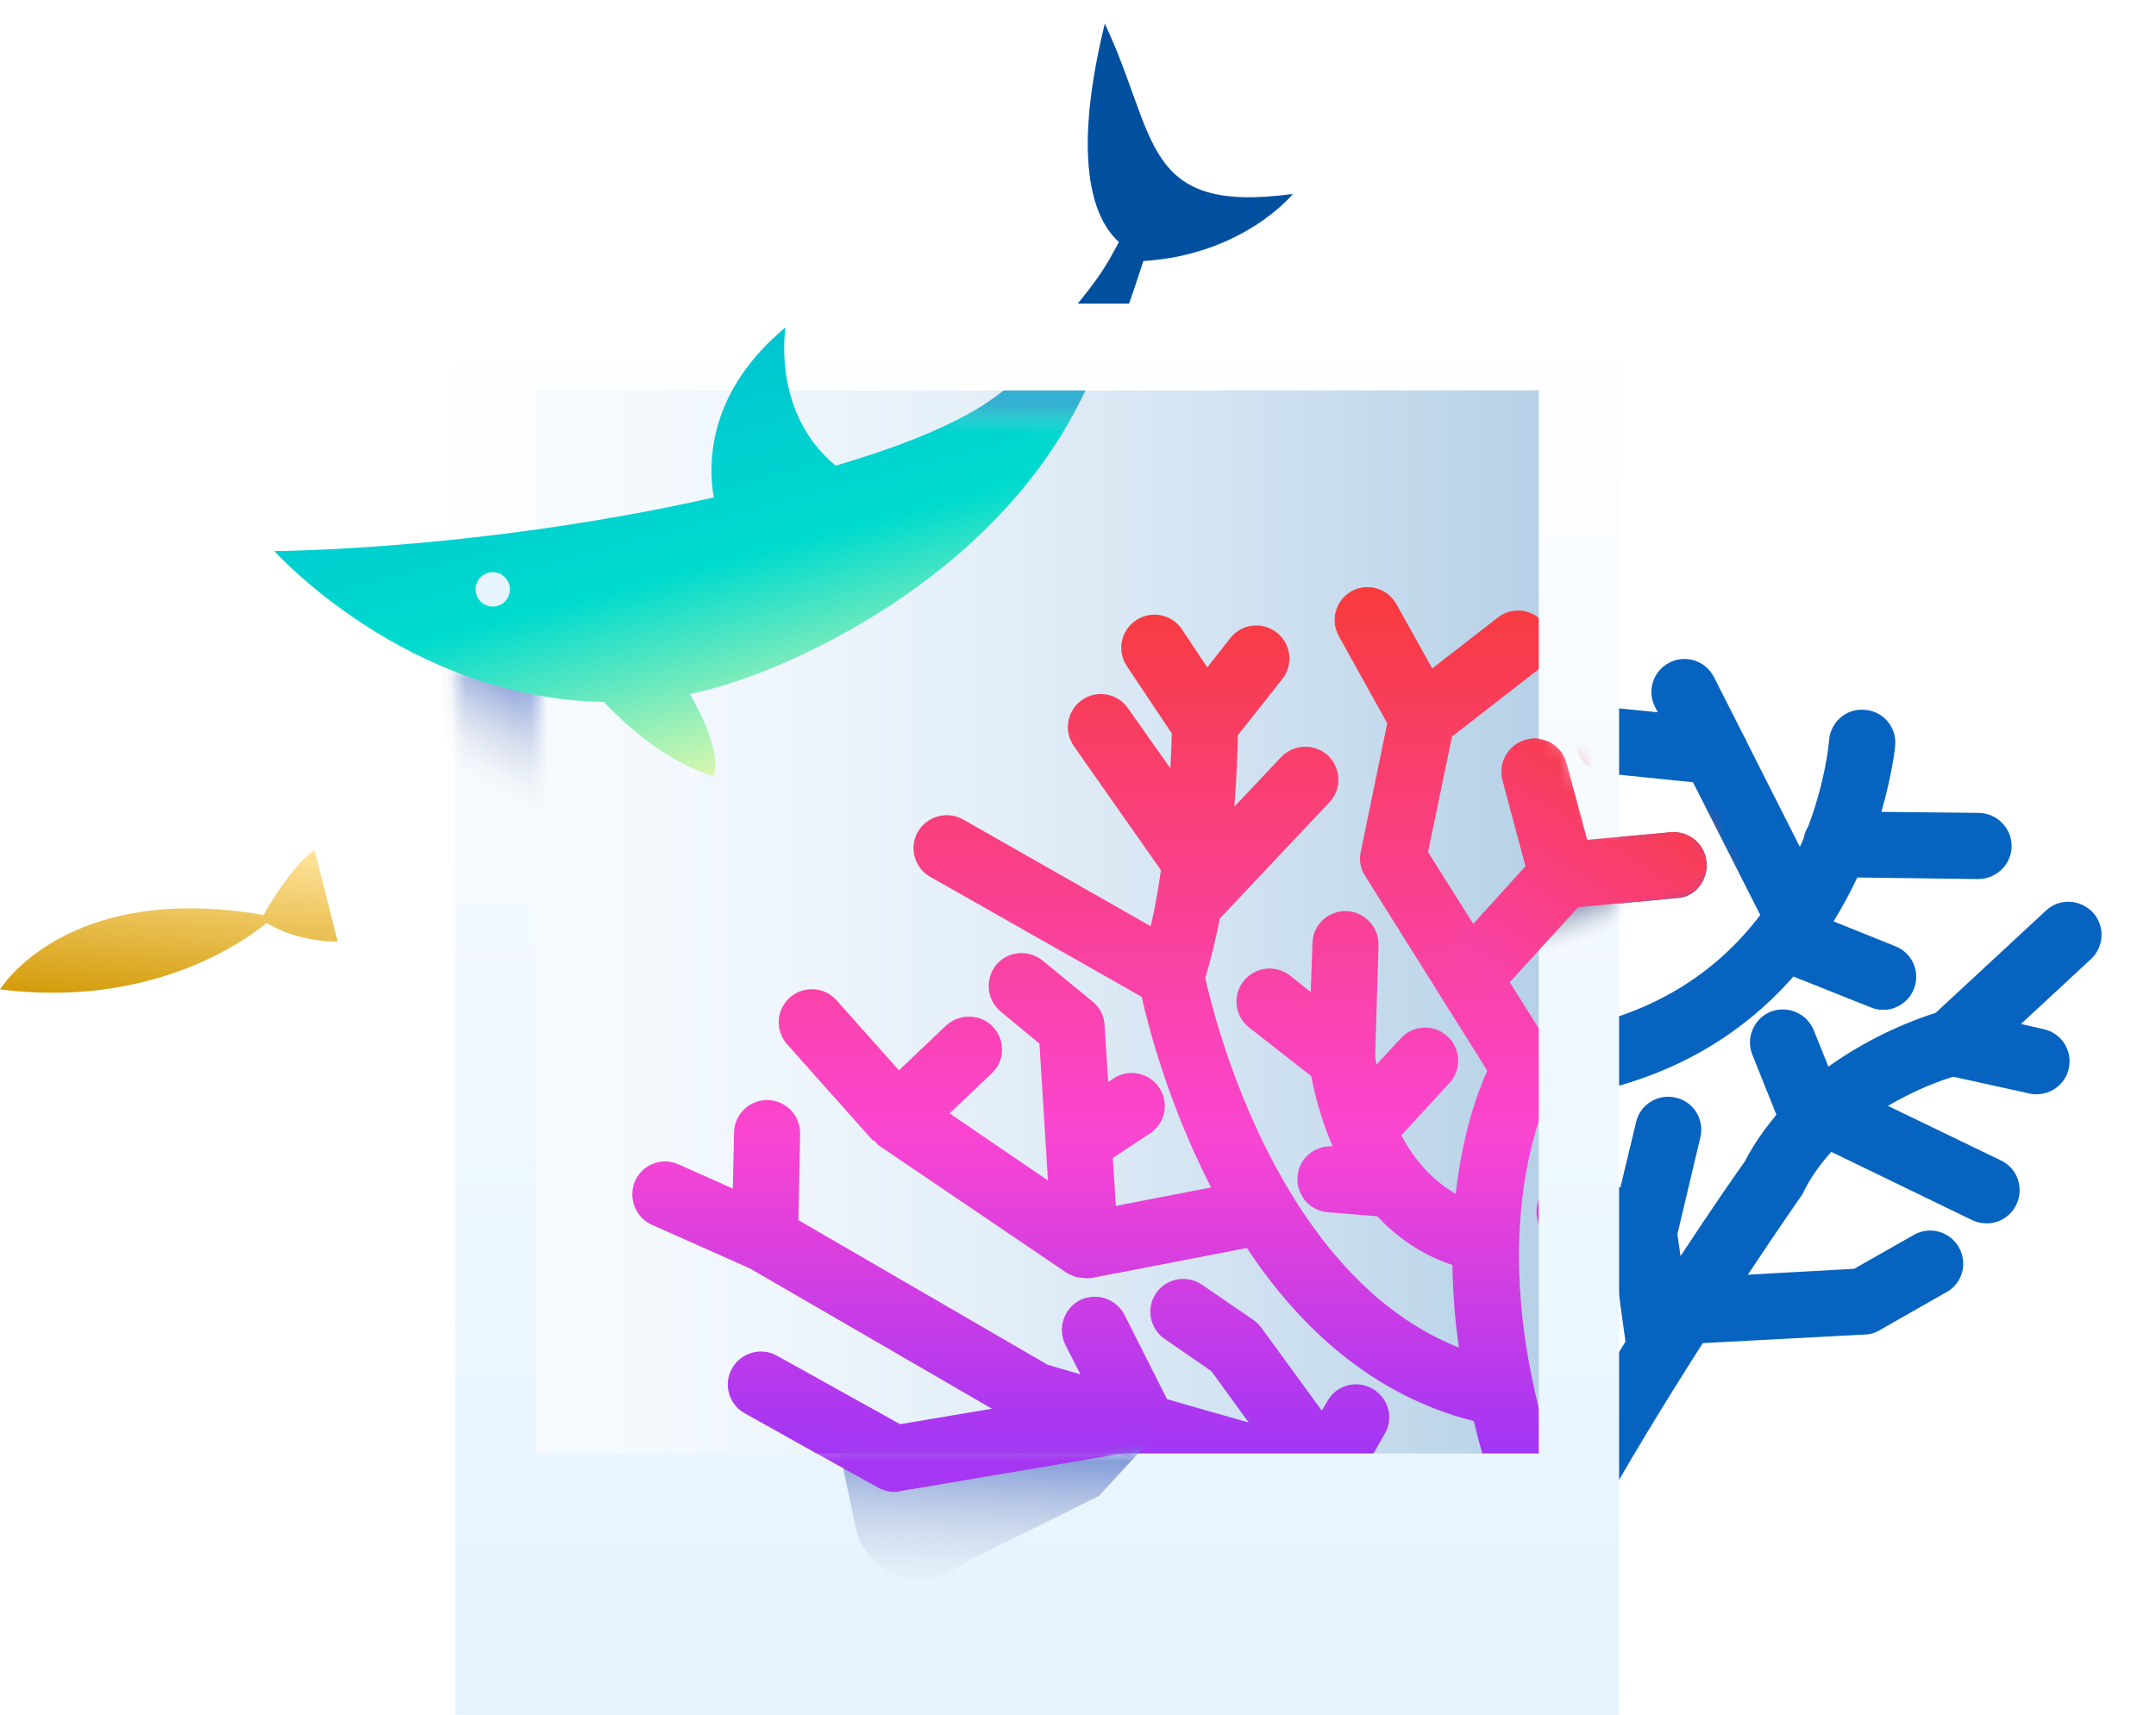 <svg width="132" height="105" viewBox="0 0 132 105" fill="none" xmlns="http://www.w3.org/2000/svg">
<path opacity="0.3" d="M96.541 23.276H30.335V95.632H96.541V23.276Z" fill="url(#paint0_linear_952_12386)"/>
<path d="M67.641 1.448C65.275 11.105 67.536 13.947 68.509 14.821C67.823 15.985 67.51 17.325 61.566 23.448L66.822 23.437C69.139 18.587 68.404 20.832 70.001 15.985C76.154 15.598 79.156 11.877 79.156 11.877C69.845 13.14 70.906 8.357 67.641 1.448Z" fill="#00509F"/>
<mask id="mask0_952_12386" style="mask-type:alpha" maskUnits="userSpaceOnUse" x="37" y="33" width="61" height="61">
<rect x="37.358" y="33.153" width="59.812" height="60.76" fill="#D9D9D9"/>
</mask>
<g mask="url(#mask0_952_12386)">
<path d="M39.916 75.002L45.918 77.675L60.73 86.263L55.11 87.211L47.57 83.017C46.594 82.472 45.362 82.826 44.816 83.8C44.27 84.773 44.624 86.003 45.6 86.547L53.751 91.089C54.134 91.303 54.582 91.384 55.002 91.34C55.037 91.319 55.056 91.319 55.075 91.317L68.508 89.042C75.368 91.014 82.62 93.038 87.671 94.444L97.319 93.829C99.496 89.808 102.038 85.704 104.249 82.232L114.216 81.706L114.363 81.697C114.619 81.662 114.871 81.573 115.103 81.429L119.178 79.107C120.158 78.567 120.485 77.33 119.925 76.355C119.365 75.379 118.125 75.053 117.166 75.609L113.518 77.682L107.01 78.043C108.894 75.2 110.196 73.348 110.229 73.29C110.299 73.213 110.348 73.118 110.397 73.022C110.852 72.072 111.464 71.262 112.117 70.519L120.742 74.699C121.122 74.878 121.512 74.925 121.897 74.883C122.539 74.806 123.139 74.398 123.447 73.753C123.935 72.747 123.527 71.539 122.518 71.052L115.588 67.703C117.313 66.69 118.863 66.131 119.589 65.919L124.248 66.946C124.491 67.005 124.712 67.009 124.95 66.974C125.774 66.867 126.475 66.269 126.659 65.412C126.904 64.329 126.225 63.248 125.121 63.006L123.734 62.69L128.018 58.717C128.837 57.946 128.884 56.674 128.13 55.857C127.357 55.042 126.08 54.974 125.263 55.745L118.506 62.012C117.367 62.361 114.645 63.362 111.944 65.302L111.046 63.076C110.628 62.035 109.454 61.539 108.408 61.937C107.383 62.352 106.87 63.544 107.285 64.566L108.758 68.246C108.056 69.1 107.379 70.027 106.837 71.092C106.447 71.632 104.909 73.828 102.892 76.902L102.696 75.57L104.104 69.627C104.365 68.542 103.688 67.445 102.601 67.2C101.513 66.939 100.414 67.617 100.169 68.7L99.207 72.701L96.445 72.214C95.327 72.028 94.286 72.775 94.097 73.856C93.911 74.955 94.641 76.012 95.743 76.198L98.766 76.722L99.52 82.141C98.061 84.442 96.562 86.932 95.134 89.435C91.25 77.498 93.654 69.815 94.697 67.356C94.826 67.331 94.973 67.321 95.099 67.293C102.052 66.39 106.672 63.334 109.802 59.783L114.535 61.672C114.876 61.816 115.212 61.849 115.56 61.809C116.256 61.709 116.891 61.264 117.175 60.547C117.588 59.508 117.089 58.344 116.048 57.932L112.26 56.407C112.81 55.505 113.305 54.59 113.711 53.719L121.115 53.817L121.391 53.798C122.378 53.661 123.155 52.82 123.162 51.807C123.165 50.703 122.275 49.783 121.15 49.763L115.187 49.702C115.866 47.341 116.036 45.671 116.032 45.617C116.127 44.507 115.289 43.531 114.178 43.454C113.065 43.342 112.084 44.176 111.989 45.287C111.968 45.545 111.762 47.785 110.705 50.596C110.572 50.825 110.476 51.071 110.42 51.332C110.357 51.502 110.275 51.672 110.194 51.844L106.94 45.408C106.914 45.28 106.833 45.175 106.772 45.068L104.935 41.449C104.428 40.45 103.222 40.049 102.22 40.555C101.219 41.06 100.817 42.283 101.324 43.263L101.494 43.603L98.71 43.321C97.596 43.209 96.616 44.025 96.501 45.138C96.387 46.248 97.19 47.248 98.303 47.343L103.651 47.886L107.771 56.015C105.203 59.418 101.046 62.482 94.398 63.274L92.426 60.142L96.632 55.547L102.666 54.979C103.754 54.965 104.589 53.898 104.482 52.783C104.391 51.665 103.399 50.864 102.297 50.953L97.181 51.425L95.92 46.737C95.629 45.652 94.517 44.986 93.43 45.296C92.361 45.585 91.712 46.693 92.001 47.781L93.409 53.046L90.204 56.581L87.431 52.175L88.897 45.105L94.186 40.995C95.064 40.312 95.222 39.05 94.541 38.175C93.857 37.281 92.573 37.122 91.695 37.823L87.688 40.932L85.498 37.003C84.957 36.025 83.734 35.662 82.753 36.202C81.773 36.742 81.427 37.979 81.971 38.957L84.933 44.29L83.316 52.143C83.201 52.664 83.29 53.193 83.577 53.635L91.058 65.563C90.444 66.928 89.536 69.452 89.126 73.104C87.613 72.242 86.532 70.912 85.797 69.524L88.745 66.318C89.504 65.496 89.441 64.213 88.635 63.472C87.793 62.696 86.523 62.759 85.764 63.581L84.28 65.186C84.231 65.004 84.2 64.804 84.193 64.695L84.401 57.871C84.422 56.765 83.549 55.827 82.422 55.789C81.313 55.768 80.372 56.637 80.354 57.762L80.249 60.75L78.986 59.744C78.092 59.045 76.829 59.201 76.129 60.091C75.447 60.962 75.601 62.224 76.477 62.922L80.284 65.901C80.454 66.846 80.835 68.444 81.593 70.197C80.498 70.121 79.518 70.938 79.443 72.046C79.348 73.157 80.167 74.135 81.28 74.231L84.322 74.478C85.51 75.744 87.001 76.827 88.922 77.461C88.948 79.023 89.058 80.709 89.319 82.516C78.398 78.206 74.441 62.831 73.79 59.874C74.142 58.747 74.43 57.496 74.684 56.246L81.385 49.136C82.163 48.314 82.118 47.047 81.313 46.27C80.489 45.513 79.201 45.557 78.44 46.36L75.571 49.397C75.725 47.492 75.769 45.888 75.788 45.021L78.519 41.57C79.201 40.699 79.047 39.421 78.171 38.738C77.296 38.04 76.014 38.196 75.333 39.067L73.916 40.869L72.364 38.538C71.752 37.62 70.499 37.35 69.561 37.981C68.622 38.594 68.37 39.861 68.984 40.778L71.741 44.91C71.734 45.389 71.708 46.127 71.656 47.05L69.059 43.368C68.428 42.45 67.159 42.22 66.241 42.867C65.324 43.514 65.109 44.763 65.739 45.678L71.08 53.288C70.914 54.441 70.714 55.612 70.452 56.716L58.963 50.179C57.988 49.635 56.755 49.97 56.19 50.946C55.644 51.9 55.98 53.149 56.956 53.694L69.899 61.041C70.338 63.002 71.582 67.724 74.152 72.715L68.321 73.842L68.132 70.908L70.415 69.401C71.334 68.791 71.605 67.54 70.973 66.604C70.361 65.687 69.108 65.416 68.169 66.047L67.85 66.252L67.628 62.787C67.609 62.217 67.336 61.702 66.909 61.343L63.851 58.833C62.973 58.116 61.708 58.235 60.989 59.089C60.289 59.962 60.406 61.225 61.265 61.942L63.641 63.907L64.159 72.286L58.139 68.178L60.714 65.731C61.533 64.979 61.561 63.688 60.789 62.873C60.037 62.075 58.744 62.047 57.925 62.799L55.037 65.542L51.221 61.257C50.486 60.421 49.206 60.337 48.35 61.09C47.528 61.823 47.447 63.099 48.182 63.935L53.392 69.787C53.45 69.839 53.525 69.853 53.583 69.904C53.644 69.974 53.686 70.062 53.763 70.114L65.296 77.936C65.373 77.987 65.466 78.017 65.562 78.066C65.655 78.097 65.753 78.164 65.865 78.194C66.017 78.241 66.164 78.248 66.33 78.257C66.405 78.252 66.479 78.285 66.554 78.28L66.811 78.264L76.341 76.422C79.467 81.156 83.948 85.434 90.23 87.02C90.559 88.399 90.963 89.808 91.464 91.303C89.492 90.765 86.899 90.029 83.969 89.223L84.782 87.791C85.349 86.834 85.01 85.604 84.032 85.041C83.057 84.477 81.822 84.815 81.276 85.788L80.926 86.382L77.224 81.299C77.102 81.121 76.925 80.968 76.75 80.833L73.603 78.679C72.695 78.038 71.418 78.266 70.793 79.17C70.151 80.094 70.38 81.35 71.306 81.99L74.163 83.96L76.451 87.109C74.798 86.643 73.125 86.161 71.451 85.679L68.851 80.525C68.344 79.526 67.138 79.126 66.118 79.615C65.135 80.12 64.733 81.34 65.221 82.342L66.15 84.16C65.473 83.965 64.796 83.769 64.138 83.571L48.884 74.715L48.987 69.427C49.008 68.32 48.119 67.384 47.01 67.363C45.883 67.342 44.963 68.23 44.942 69.354L44.867 72.782L41.543 71.301C40.516 70.833 39.331 71.313 38.878 72.319C38.444 73.348 38.892 74.552 39.916 75.002Z" fill="url(#paint1_linear_952_12386)"/>
</g>
<mask id="mask1_952_12386" style="mask-type:alpha" maskUnits="userSpaceOnUse" x="97" y="34" width="35" height="62">
<rect x="97.655" y="34.059" width="34.345" height="61.661" fill="#D9D9D9"/>
</mask>
<g mask="url(#mask1_952_12386)">
<path d="M39.916 75.016L45.918 77.689L60.73 86.278L55.11 87.226L47.57 83.031C46.594 82.487 45.362 82.841 44.816 83.814C44.27 84.787 44.624 86.017 45.6 86.562L53.751 91.103C54.134 91.317 54.582 91.399 55.002 91.355C55.037 91.334 55.056 91.334 55.075 91.331L68.508 89.056C75.368 91.028 82.62 93.052 87.671 94.459L97.319 93.844C99.496 89.822 102.038 85.719 104.249 82.247L114.216 81.72L114.363 81.711C114.619 81.676 114.871 81.588 115.103 81.443L119.178 79.121C120.158 78.581 120.485 77.345 119.925 76.369C119.365 75.393 118.125 75.067 117.166 75.624L113.518 77.696L107.01 78.057C108.894 75.214 110.196 73.363 110.229 73.304C110.299 73.228 110.348 73.132 110.397 73.037C110.852 72.086 111.464 71.276 112.117 70.533L120.742 74.713C121.122 74.892 121.512 74.939 121.897 74.897C122.539 74.82 123.139 74.413 123.447 73.768C123.935 72.762 123.527 71.553 122.518 71.066L115.588 67.718C117.313 66.705 118.863 66.146 119.589 65.934L124.248 66.961C124.491 67.019 124.712 67.024 124.95 66.989C125.774 66.882 126.475 66.283 126.659 65.426C126.904 64.343 126.225 63.263 125.121 63.021L123.734 62.704L128.018 58.731C128.837 57.96 128.884 56.689 128.13 55.871C127.357 55.056 126.08 54.989 125.263 55.76L118.506 62.026C117.367 62.376 114.645 63.377 111.944 65.317L111.046 63.09C110.628 62.05 109.454 61.553 108.408 61.952C107.383 62.366 106.87 63.559 107.285 64.581L108.758 68.26C108.056 69.115 107.379 70.042 106.837 71.106C106.447 71.646 104.909 73.842 102.892 76.916L102.696 75.584L104.104 69.641C104.365 68.556 103.688 67.459 102.601 67.215C101.513 66.954 100.414 67.632 100.169 68.714L99.207 72.715L96.445 72.228C95.327 72.042 94.286 72.79 94.097 73.87C93.911 74.969 94.641 76.027 95.743 76.213L98.766 76.737L99.52 82.156C98.061 84.457 96.562 86.946 95.134 89.45C91.25 77.512 93.654 69.83 94.697 67.371C94.826 67.345 94.973 67.336 95.099 67.308C102.052 66.404 106.672 63.349 109.802 59.798L114.535 61.686C114.876 61.831 115.212 61.863 115.56 61.824C116.256 61.724 116.891 61.279 117.175 60.561C117.588 59.523 117.089 58.358 116.048 57.946L112.26 56.421C112.81 55.52 113.305 54.605 113.711 53.733L121.115 53.831L121.391 53.813C122.378 53.675 123.155 52.835 123.162 51.822C123.165 50.718 122.275 49.798 121.15 49.777L115.187 49.716C115.866 47.355 116.036 45.685 116.032 45.632C116.127 44.521 115.289 43.545 114.178 43.468C113.065 43.357 112.084 44.19 111.989 45.301C111.968 45.56 111.762 47.8 110.705 50.611C110.572 50.839 110.476 51.086 110.42 51.347C110.357 51.517 110.275 51.687 110.194 51.859L106.94 45.422C106.914 45.294 106.833 45.189 106.772 45.082L104.935 41.463C104.428 40.464 103.222 40.064 102.22 40.569C101.219 41.075 100.817 42.297 101.324 43.277L101.494 43.617L98.71 43.336C97.596 43.224 96.616 44.039 96.501 45.152C96.387 46.263 97.19 47.262 98.303 47.357L103.651 47.9L107.771 56.03C105.203 59.432 101.046 62.497 94.398 63.288L92.426 60.156L96.632 55.562L102.666 54.993C103.754 54.979 104.589 53.913 104.482 52.797C104.391 51.68 103.399 50.879 102.297 50.967L97.181 51.44L95.92 46.752C95.629 45.667 94.517 45.001 93.43 45.31C92.361 45.599 91.712 46.708 92.001 47.795L93.409 53.06L90.204 56.596L87.431 52.19L88.897 45.12L94.186 41.009C95.064 40.327 95.222 39.065 94.541 38.189C93.857 37.295 92.573 37.136 91.695 37.837L87.688 40.946L85.498 37.018C84.957 36.04 83.734 35.676 82.753 36.217C81.773 36.757 81.427 37.993 81.971 38.972L84.933 44.304L83.316 52.157C83.201 52.679 83.29 53.207 83.577 53.65L91.058 65.578C90.444 66.942 89.536 69.466 89.126 73.118C87.613 72.256 86.532 70.927 85.797 69.539L88.745 66.332C89.504 65.51 89.441 64.227 88.635 63.486C87.793 62.711 86.523 62.774 85.764 63.596L84.28 65.2C84.231 65.019 84.2 64.818 84.193 64.709L84.401 57.886C84.422 56.779 83.549 55.841 82.422 55.804C81.313 55.783 80.372 56.651 80.354 57.776L80.249 60.764L78.986 59.758C78.092 59.059 76.829 59.215 76.129 60.105C75.447 60.976 75.601 62.238 76.477 62.937L80.284 65.915C80.454 66.861 80.835 68.458 81.593 70.212C80.498 70.135 79.518 70.952 79.443 72.061C79.348 73.172 80.167 74.15 81.28 74.245L84.322 74.492C85.51 75.759 87.001 76.842 88.922 77.475C88.948 79.038 89.058 80.724 89.319 82.531C78.398 78.22 74.441 62.846 73.79 59.888C74.142 58.761 74.43 57.511 74.684 56.26L81.385 49.151C82.163 48.328 82.118 47.062 81.313 46.284C80.489 45.527 79.201 45.571 78.44 46.375L75.571 49.411C75.725 47.506 75.769 45.902 75.788 45.036L78.519 41.584C79.201 40.714 79.047 39.435 78.171 38.753C77.296 38.054 76.014 38.21 75.333 39.081L73.916 40.883L72.364 38.552C71.752 37.635 70.499 37.365 69.561 37.996C68.622 38.608 68.37 39.875 68.984 40.793L71.741 44.924C71.734 45.404 71.708 46.142 71.657 47.064L69.059 43.382C68.428 42.465 67.159 42.234 66.241 42.882C65.324 43.529 65.109 44.777 65.739 45.692L71.08 53.303C70.914 54.455 70.714 55.627 70.452 56.731L58.963 50.194C57.988 49.649 56.755 49.984 56.19 50.96C55.644 51.915 55.98 53.163 56.956 53.708L69.899 61.055C70.338 63.016 71.582 67.739 74.152 72.729L68.321 73.856L68.132 70.922L70.415 69.415C71.334 68.805 71.605 67.555 70.973 66.618C70.361 65.701 69.108 65.431 68.169 66.062L67.85 66.267L67.628 62.802C67.609 62.231 67.336 61.717 66.909 61.358L63.851 58.847C62.973 58.13 61.708 58.249 60.989 59.104C60.289 59.977 60.406 61.239 61.265 61.956L63.641 63.922L64.159 72.301L58.139 68.193L60.714 65.745C61.533 64.993 61.561 63.703 60.789 62.888C60.037 62.089 58.744 62.061 57.925 62.813L55.037 65.557L51.221 61.272C50.486 60.436 49.206 60.352 48.35 61.104C47.528 61.838 47.447 63.114 48.182 63.95L53.392 69.802C53.45 69.853 53.525 69.867 53.583 69.918C53.644 69.988 53.686 70.077 53.763 70.128L65.296 77.95C65.373 78.001 65.466 78.032 65.562 78.081C65.655 78.111 65.753 78.178 65.865 78.209C66.017 78.255 66.164 78.262 66.33 78.272C66.405 78.267 66.479 78.299 66.554 78.295L66.811 78.278L76.341 76.436C79.467 81.171 83.948 85.449 90.23 87.035C90.559 88.413 90.963 89.822 91.464 91.317C89.492 90.779 86.899 90.043 83.969 89.238L84.782 87.805C85.349 86.848 85.01 85.619 84.032 85.055C83.057 84.492 81.822 84.829 81.276 85.803L80.926 86.397L77.224 81.313C77.102 81.136 76.925 80.982 76.75 80.847L73.603 78.693C72.695 78.053 71.418 78.281 70.793 79.184C70.151 80.109 70.38 81.364 71.306 82.004L74.163 83.975L76.451 87.123C74.798 86.657 73.125 86.175 71.451 85.693L68.851 80.54C68.344 79.541 67.138 79.14 66.118 79.629C65.135 80.135 64.733 81.355 65.221 82.356L66.15 84.175C65.473 83.979 64.796 83.784 64.138 83.586L48.884 74.73L48.987 69.441C49.008 68.335 48.119 67.399 47.01 67.378C45.883 67.357 44.963 68.244 44.942 69.369L44.867 72.797L41.543 71.316C40.516 70.847 39.331 71.327 38.878 72.333C38.444 73.362 38.892 74.567 39.916 75.016Z" fill="#0663C0"/>
</g>
<path d="M27.872 18.593V105H99.129V18.593H27.872ZM94.209 89.004H32.792V23.907H94.209V89.004Z" fill="url(#paint2_linear_952_12386)"/>
<mask id="mask2_952_12386" style="mask-type:alpha" maskUnits="userSpaceOnUse" x="27" y="40" width="6" height="12">
<rect x="27.856" y="40.865" width="4.994" height="11.018" fill="#D9D9D9"/>
</mask>
<g mask="url(#mask2_952_12386)">
<path d="M34.048 41.365L27.056 39.863V45.226C30.006 50.375 32.614 50.232 34.048 49.517V41.365Z" fill="url(#paint3_linear_952_12386)"/>
</g>
<path d="M66.464 23.861C61.074 35.572 47.656 41.426 42.246 42.498C44.397 46.276 43.665 47.511 43.665 47.511C40.892 46.708 38.469 44.563 36.972 42.983C24.878 42.782 16.799 33.745 16.799 33.745C16.799 33.745 19.694 33.736 24.314 33.364C29.265 32.965 36.209 32.147 43.7 30.461C43.319 28.226 43.404 23.951 48.097 20.041C48.097 20.041 47.207 25.258 51.167 28.515C53.922 27.694 58.828 26.113 61.523 23.861L63.32 23.861L66.464 23.861Z" fill="url(#paint4_linear_952_12386)"/>
<path d="M30.168 37.143C30.748 37.143 31.218 36.671 31.218 36.09C31.218 35.508 30.748 35.037 30.168 35.037C29.588 35.037 29.118 35.508 29.118 36.09C29.118 36.671 29.588 37.143 30.168 37.143Z" fill="#E6F4FF"/>
<mask id="mask3_952_12386" style="mask-type:alpha" maskUnits="userSpaceOnUse" x="94" y="53" width="6" height="6">
<rect x="94.226" y="53.92" width="4.89" height="4.842" fill="#D9D9D9"/>
</mask>
<g mask="url(#mask3_952_12386)">
<path d="M100.433 53.961L96.353 54.214L94.175 55.456L93.395 59.479L100.204 56.467L100.433 53.961Z" fill="url(#paint5_linear_952_12386)"/>
</g>
<mask id="mask4_952_12386" style="mask-type:alpha" maskUnits="userSpaceOnUse" x="89" y="44" width="17" height="18">
<path d="M95.151 44.307L98.17 50.521L104.049 49.724L105.876 54.027L92.211 61.277L89.431 58.09L90.622 45.422L95.151 44.307Z" fill="#D9D9D9"/>
</mask>
<g mask="url(#mask4_952_12386)">
<path d="M39.911 75.005L45.912 77.679L60.724 86.267L55.104 87.215L47.564 83.021C46.589 82.476 45.356 82.83 44.81 83.803C44.264 84.777 44.619 86.007 45.594 86.551L53.745 91.093C54.128 91.307 54.576 91.388 54.996 91.344C55.031 91.323 55.05 91.323 55.069 91.321L68.502 89.046C75.362 91.018 82.614 93.042 87.665 94.448L97.313 93.833C99.49 89.812 102.032 85.708 104.243 82.236L114.21 81.71L114.357 81.701C114.614 81.666 114.866 81.577 115.097 81.433L119.172 79.111C120.153 78.571 120.479 77.334 119.919 76.359C119.359 75.383 118.119 75.057 117.16 75.613L113.512 77.686L107.004 78.047C108.888 75.203 110.19 73.352 110.223 73.294C110.293 73.217 110.342 73.121 110.391 73.026C110.846 72.076 111.458 71.266 112.111 70.523L120.736 74.703C121.117 74.882 121.506 74.929 121.891 74.887C122.533 74.81 123.133 74.402 123.441 73.757C123.929 72.751 123.521 71.543 122.512 71.056L115.582 67.707C117.307 66.694 118.857 66.135 119.583 65.923L124.242 66.95C124.485 67.008 124.707 67.013 124.945 66.978C125.769 66.871 126.469 66.273 126.653 65.416C126.898 64.333 126.219 63.252 125.115 63.01L123.728 62.693L128.012 58.721C128.831 57.95 128.878 56.678 128.124 55.861C127.351 55.046 126.074 54.978 125.257 55.749L118.5 62.016C117.361 62.365 114.639 63.366 111.939 65.306L111.04 63.08C110.622 62.039 109.448 61.543 108.402 61.941C107.378 62.356 106.864 63.548 107.28 64.57L108.752 68.25C108.05 69.104 107.373 70.031 106.831 71.096C106.442 71.636 104.903 73.832 102.887 76.906L102.691 75.574L104.098 69.631C104.359 68.546 103.683 67.449 102.595 67.204C101.507 66.943 100.408 67.621 100.163 68.704L99.201 72.705L96.44 72.218C95.322 72.032 94.281 72.779 94.091 73.86C93.905 74.959 94.635 76.016 95.737 76.202L98.76 76.726L99.514 82.145C98.055 84.446 96.556 86.936 95.128 89.439C91.244 77.502 93.648 69.819 94.691 67.36C94.82 67.335 94.967 67.325 95.093 67.297C102.046 66.394 106.666 63.338 109.796 59.787L114.53 61.676C114.87 61.82 115.206 61.853 115.554 61.813C116.25 61.713 116.885 61.268 117.169 60.551C117.583 59.512 117.083 58.348 116.042 57.936L112.254 56.41C112.805 55.509 113.299 54.594 113.706 53.723L121.11 53.821L121.385 53.802C122.372 53.665 123.15 52.824 123.157 51.811C123.159 50.707 122.27 49.787 121.145 49.767L115.181 49.706C115.86 47.345 116.03 45.675 116.026 45.621C116.121 44.511 115.283 43.535 114.172 43.458C113.059 43.346 112.079 44.18 111.983 45.291C111.962 45.549 111.756 47.789 110.699 50.6C110.566 50.828 110.47 51.075 110.414 51.336C110.351 51.506 110.27 51.676 110.188 51.848L106.934 45.412C106.908 45.284 106.827 45.179 106.766 45.072L104.929 41.453C104.423 40.454 103.216 40.053 102.214 40.559C101.213 41.064 100.812 42.286 101.318 43.267L101.488 43.607L98.704 43.325C97.59 43.213 96.61 44.028 96.496 45.142C96.381 46.252 97.184 47.251 98.298 47.347L103.645 47.889L107.765 56.019C105.197 59.422 101.04 62.486 94.393 63.278L92.42 60.146L96.626 55.551L102.66 54.983C103.748 54.969 104.584 53.902 104.476 52.787C104.385 51.669 103.393 50.868 102.291 50.956L97.175 51.429L95.915 46.741C95.623 45.656 94.512 44.99 93.424 45.3C92.355 45.589 91.706 46.697 91.995 47.785L93.403 53.05L90.198 56.585L87.425 52.179L88.891 45.109L94.18 40.999C95.058 40.316 95.216 39.054 94.535 38.179C93.851 37.284 92.567 37.126 91.69 37.827L87.682 40.936L85.492 37.007C84.951 36.029 83.728 35.666 82.747 36.206C81.767 36.746 81.422 37.983 81.965 38.961L84.927 44.294L83.31 52.147C83.195 52.668 83.284 53.197 83.571 53.639L91.052 65.567C90.439 66.932 89.531 69.456 89.12 73.108C87.607 72.246 86.526 70.916 85.791 69.528L88.739 66.322C89.498 65.499 89.435 64.216 88.629 63.476C87.787 62.7 86.517 62.763 85.758 63.585L84.274 65.19C84.225 65.008 84.195 64.808 84.188 64.698L84.395 57.875C84.416 56.769 83.543 55.831 82.416 55.793C81.307 55.772 80.367 56.641 80.348 57.766L80.243 60.754L78.98 59.748C78.086 59.049 76.823 59.205 76.123 60.094C75.441 60.965 75.596 62.228 76.471 62.926L80.278 65.905C80.448 66.85 80.829 68.448 81.587 70.201C80.493 70.124 79.512 70.942 79.438 72.05C79.342 73.161 80.161 74.139 81.275 74.235L84.316 74.481C85.504 75.748 86.996 76.831 88.917 77.465C88.942 79.027 89.052 80.713 89.313 82.52C78.392 78.21 74.435 62.835 73.784 59.878C74.137 58.751 74.424 57.5 74.678 56.25L81.379 49.14C82.157 48.318 82.112 47.051 81.307 46.273C80.483 45.517 79.195 45.561 78.434 46.364L75.565 49.401C75.719 47.496 75.763 45.891 75.782 45.025L78.513 41.574C79.195 40.703 79.041 39.425 78.165 38.742C77.29 38.044 76.009 38.2 75.327 39.071L73.91 40.873L72.358 38.542C71.746 37.624 70.493 37.354 69.555 37.985C68.616 38.598 68.364 39.865 68.978 40.782L71.735 44.913C71.728 45.393 71.702 46.131 71.651 47.053L69.053 43.372C68.422 42.454 67.153 42.224 66.235 42.871C65.318 43.519 65.103 44.767 65.734 45.682L71.074 53.292C70.908 54.445 70.708 55.616 70.446 56.72L58.958 50.183C57.982 49.638 56.749 49.974 56.184 50.95C55.638 51.904 55.974 53.153 56.95 53.697L69.893 61.045C70.332 63.005 71.576 67.728 74.146 72.719L68.315 73.846L68.126 70.912L70.409 69.405C71.329 68.795 71.599 67.544 70.967 66.608C70.355 65.691 69.102 65.42 68.163 66.051L67.844 66.256L67.622 62.791C67.603 62.221 67.33 61.706 66.903 61.347L63.845 58.837C62.968 58.12 61.703 58.239 60.983 59.093C60.283 59.966 60.4 61.229 61.259 61.946L63.635 63.911L64.153 72.29L58.133 68.182L60.708 65.735C61.527 64.983 61.555 63.692 60.783 62.877C60.031 62.079 58.738 62.051 57.919 62.803L55.031 65.546L51.215 61.261C50.48 60.425 49.201 60.341 48.344 61.093C47.522 61.827 47.441 63.103 48.176 63.939L53.386 69.791C53.444 69.843 53.519 69.857 53.577 69.908C53.638 69.978 53.68 70.066 53.757 70.117L65.29 77.94C65.367 77.991 65.46 78.021 65.556 78.07C65.65 78.1 65.748 78.168 65.86 78.198C66.011 78.245 66.158 78.252 66.324 78.261C66.399 78.256 66.474 78.289 66.548 78.284L66.805 78.268L76.335 76.426C79.461 81.16 83.942 85.438 90.224 87.024C90.553 88.403 90.957 89.812 91.459 91.307C89.486 90.769 86.893 90.033 83.963 89.227L84.776 87.795C85.343 86.838 85.004 85.608 84.026 85.045C83.051 84.481 81.816 84.819 81.27 85.792L80.92 86.386L77.218 81.302C77.096 81.125 76.919 80.972 76.744 80.837L73.597 78.683C72.689 78.042 71.413 78.27 70.787 79.174C70.145 80.098 70.374 81.354 71.301 81.994L74.158 83.964L76.445 87.113C74.793 86.647 73.119 86.165 71.445 85.683L68.845 80.529C68.338 79.53 67.132 79.13 66.112 79.619C65.129 80.124 64.728 81.344 65.215 82.346L66.144 84.164C65.468 83.969 64.791 83.773 64.132 83.575L48.879 74.719L48.981 69.43C49.002 68.324 48.113 67.388 47.004 67.367C45.877 67.346 44.957 68.234 44.936 69.358L44.861 72.786L41.538 71.305C40.511 70.837 39.325 71.317 38.872 72.323C38.438 73.352 38.886 74.556 39.911 75.005Z" fill="url(#paint6_linear_952_12386)"/>
</g>
<mask id="mask5_952_12386" style="mask-type:alpha" maskUnits="userSpaceOnUse" x="47" y="88" width="27" height="12">
<rect x="47.034" y="88.945" width="25.971" height="11.018" fill="#D9D9D9"/>
</mask>
<g mask="url(#mask5_952_12386)">
<g filter="url(#filter0_f_952_12386)">
<path d="M52.386 93.527L51.529 89.446L50.53 86.441L62.517 87.944L72.505 85.94L67.278 91.605L59.52 95.456L58.32 96.158C55.963 97.537 52.947 96.2 52.386 93.527Z" fill="url(#paint7_linear_952_12386)"/>
</g>
</g>
<mask id="mask6_952_12386" style="mask-type:alpha" maskUnits="userSpaceOnUse" x="47" y="88" width="22" height="5">
<rect x="47.413" y="88.33" width="21.135" height="3.868" fill="#D9D9D9"/>
</mask>
<g mask="url(#mask6_952_12386)">
<path d="M39.914 75.002L45.916 77.676L60.728 86.264L55.108 87.212L47.568 83.018C46.593 82.473 45.36 82.827 44.814 83.8C44.268 84.774 44.623 86.003 45.598 86.548L53.749 91.089C54.132 91.304 54.58 91.385 55 91.341C55.035 91.32 55.054 91.32 55.073 91.317L68.506 89.042C75.366 91.015 82.618 93.038 87.669 94.445L97.317 93.83C99.494 89.808 102.036 85.705 104.247 82.233L114.214 81.707L114.361 81.698C114.617 81.662 114.87 81.574 115.101 81.43L119.176 79.108C120.156 78.568 120.483 77.331 119.923 76.355C119.363 75.38 118.123 75.053 117.164 75.61L113.516 77.683L107.008 78.044C108.892 75.2 110.194 73.349 110.227 73.291C110.297 73.214 110.346 73.118 110.395 73.023C110.85 72.073 111.462 71.262 112.115 70.519L120.74 74.7C121.12 74.879 121.51 74.925 121.895 74.884C122.537 74.807 123.137 74.399 123.445 73.754C123.933 72.748 123.525 71.54 122.516 71.053L115.586 67.704C117.311 66.691 118.861 66.132 119.587 65.92L124.246 66.947C124.489 67.005 124.71 67.01 124.948 66.975C125.772 66.868 126.473 66.269 126.657 65.412C126.902 64.33 126.223 63.249 125.119 63.007L123.732 62.69L128.016 58.717C128.835 57.947 128.882 56.675 128.128 55.858C127.355 55.043 126.078 54.975 125.261 55.746L118.504 62.013C117.365 62.362 114.643 63.363 111.942 65.303L111.044 63.077C110.626 62.036 109.452 61.54 108.406 61.938C107.381 62.353 106.868 63.545 107.283 64.567L108.756 68.247C108.054 69.101 107.377 70.028 106.835 71.092C106.445 71.633 104.907 73.829 102.891 76.903L102.694 75.57L104.102 69.628C104.363 68.542 103.686 67.445 102.599 67.201C101.511 66.94 100.412 67.618 100.167 68.701L99.205 72.701L96.444 72.215C95.326 72.028 94.284 72.776 94.095 73.857C93.909 74.956 94.639 76.013 95.741 76.199L98.764 76.723L99.518 82.142C98.059 84.443 96.56 86.933 95.132 89.436C91.248 77.499 93.652 69.816 94.695 67.357C94.824 67.331 94.971 67.322 95.097 67.294C102.05 66.391 106.67 63.335 109.8 59.784L114.533 61.673C114.874 61.817 115.21 61.849 115.558 61.81C116.254 61.71 116.889 61.265 117.173 60.548C117.586 59.509 117.087 58.345 116.046 57.933L112.258 56.407C112.808 55.506 113.303 54.591 113.709 53.72L121.113 53.818L121.389 53.799C122.376 53.662 123.154 52.821 123.161 51.808C123.163 50.704 122.274 49.784 121.148 49.763L115.185 49.703C115.864 47.341 116.034 45.672 116.03 45.618C116.125 44.507 115.287 43.532 114.176 43.455C113.063 43.343 112.083 44.177 111.987 45.288C111.966 45.546 111.76 47.786 110.703 50.597C110.57 50.825 110.474 51.072 110.418 51.333C110.355 51.503 110.274 51.673 110.192 51.845L106.938 45.409C106.912 45.281 106.831 45.176 106.77 45.069L104.933 41.45C104.426 40.451 103.22 40.05 102.218 40.556C101.217 41.061 100.815 42.283 101.322 43.264L101.492 43.604L98.708 43.322C97.594 43.21 96.614 44.025 96.5 45.138C96.385 46.249 97.188 47.248 98.302 47.344L103.649 47.886L107.769 56.016C105.201 59.418 101.044 62.483 94.397 63.275L92.424 60.143L96.63 55.548L102.664 54.98C103.752 54.966 104.587 53.899 104.48 52.784C104.389 51.666 103.397 50.865 102.295 50.953L97.179 51.426L95.918 46.738C95.627 45.653 94.516 44.987 93.428 45.297C92.359 45.586 91.71 46.694 91.999 47.782L93.407 53.047L90.202 56.582L87.429 52.176L88.895 45.106L94.184 40.996C95.062 40.313 95.22 39.051 94.539 38.175C93.855 37.281 92.571 37.123 91.694 37.824L87.686 40.933L85.496 37.004C84.955 36.026 83.732 35.663 82.751 36.203C81.771 36.743 81.425 37.98 81.969 38.958L84.931 44.291L83.314 52.143C83.199 52.665 83.288 53.194 83.575 53.636L91.056 65.564C90.442 66.928 89.534 69.453 89.124 73.104C87.611 72.243 86.53 70.913 85.795 69.525L88.743 66.318C89.502 65.496 89.439 64.213 88.633 63.473C87.791 62.697 86.521 62.76 85.762 63.582L84.278 65.187C84.229 65.005 84.198 64.805 84.192 64.695L84.399 57.872C84.42 56.766 83.547 55.827 82.42 55.79C81.311 55.769 80.37 56.638 80.352 57.763L80.247 60.75L78.984 59.744C78.09 59.046 76.827 59.202 76.127 60.091C75.445 60.962 75.599 62.224 76.475 62.923L80.282 65.902C80.452 66.847 80.833 68.445 81.591 70.198C80.496 70.121 79.516 70.939 79.441 72.047C79.346 73.158 80.165 74.136 81.278 74.231L84.32 74.478C85.508 75.745 86.999 76.828 88.921 77.462C88.946 79.024 89.056 80.71 89.317 82.517C78.396 78.207 74.439 62.832 73.788 59.875C74.141 58.748 74.428 57.497 74.682 56.247L81.383 49.137C82.161 48.315 82.116 47.048 81.311 46.27C80.487 45.513 79.199 45.558 78.438 46.361L75.569 49.398C75.723 47.493 75.767 45.888 75.786 45.022L78.517 41.571C79.199 40.7 79.045 39.421 78.169 38.739C77.294 38.04 76.013 38.196 75.331 39.067L73.914 40.87L72.362 38.539C71.75 37.621 70.497 37.351 69.558 37.982C68.62 38.595 68.368 39.861 68.982 40.779L71.739 44.91C71.732 45.39 71.706 46.128 71.655 47.05L69.057 43.369C68.426 42.451 67.157 42.221 66.239 42.868C65.322 43.515 65.107 44.764 65.737 45.679L71.078 53.289C70.912 54.442 70.712 55.613 70.45 56.717L58.961 50.18C57.986 49.635 56.753 49.971 56.188 50.946C55.642 51.901 55.978 53.149 56.954 53.694L69.897 61.041C70.336 63.002 71.58 67.725 74.15 72.716L68.319 73.843L68.13 70.908L70.413 69.402C71.332 68.791 71.603 67.541 70.971 66.605C70.359 65.687 69.106 65.417 68.167 66.048L67.848 66.253L67.626 62.788C67.607 62.218 67.334 61.703 66.907 61.344L63.849 58.834C62.971 58.117 61.706 58.235 60.987 59.09C60.287 59.963 60.404 61.225 61.263 61.943L63.639 63.908L64.157 72.287L58.137 68.179L60.712 65.732C61.531 64.979 61.559 63.689 60.787 62.874C60.035 62.075 58.742 62.047 57.923 62.8L55.035 65.543L51.219 61.258C50.484 60.422 49.205 60.338 48.348 61.09C47.526 61.824 47.444 63.1 48.18 63.936L53.39 69.788C53.448 69.84 53.523 69.853 53.581 69.905C53.642 69.975 53.684 70.063 53.761 70.114L65.294 77.936C65.371 77.988 65.464 78.018 65.56 78.067C65.653 78.097 65.751 78.165 65.864 78.195C66.015 78.242 66.162 78.249 66.328 78.258C66.403 78.253 66.477 78.286 66.552 78.281L66.809 78.265L76.339 76.423C79.465 81.157 83.946 85.435 90.228 87.021C90.557 88.4 90.961 89.808 91.462 91.304C89.49 90.766 86.897 90.03 83.967 89.224L84.78 87.792C85.347 86.835 85.008 85.605 84.03 85.042C83.055 84.478 81.82 84.816 81.274 85.789L80.924 86.383L77.222 81.299C77.1 81.122 76.923 80.969 76.748 80.834L73.601 78.679C72.693 78.039 71.416 78.267 70.791 79.171C70.149 80.095 70.378 81.35 71.305 81.991L74.162 83.961L76.449 87.109C74.796 86.644 73.123 86.162 71.449 85.68L68.849 80.526C68.342 79.527 67.136 79.126 66.116 79.616C65.133 80.121 64.731 81.341 65.219 82.343L66.148 84.161C65.471 83.966 64.794 83.77 64.136 83.572L48.882 74.716L48.985 69.427C49.006 68.321 48.117 67.385 47.008 67.364C45.881 67.343 44.961 68.23 44.94 69.355L44.865 72.783L41.541 71.302C40.514 70.834 39.329 71.314 38.876 72.32C38.442 73.349 38.89 74.553 39.914 75.002Z" fill="#A736F2"/>
</g>
<path d="M20.678 57.661L19.253 52.05C17.945 52.964 16.577 55.245 16.133 56.03C4.033 53.936 7.39385e-05 60.588 7.39385e-05 60.588C9.082 61.73 14.761 57.792 16.328 56.521C18.335 57.736 20.678 57.661 20.678 57.661Z" fill="url(#paint8_linear_952_12386)"/>
<path d="M56.523 26.841C58.52 26.04 60.684 24.504 61.517 23.836H66.511L66.511 23.836C66.112 24.638 65.512 25.84 64.813 26.841H56.523Z" fill="url(#paint9_linear_952_12386)"/>
<rect x="59.02" y="22.835" width="8.99" height="1.072" fill="#FEFEFF"/>
<defs>
<filter id="filter0_f_952_12386" x="47.53" y="82.94" width="27.976" height="16.768" filterUnits="userSpaceOnUse" color-interpolation-filters="sRGB">
<feFlood flood-opacity="0" result="BackgroundImageFix"/>
<feBlend mode="normal" in="SourceGraphic" in2="BackgroundImageFix" result="shape"/>
<feGaussianBlur stdDeviation="1.5" result="effect1_foregroundBlur_952_12386"/>
</filter>
<linearGradient id="paint0_linear_952_12386" x1="30.334" y1="59.458" x2="96.536" y2="59.458" gradientUnits="userSpaceOnUse">
<stop stop-color="#E4F3FF"/>
<stop offset="0.103" stop-color="#DEEFFD"/>
<stop offset="0.236" stop-color="#CEE5F7"/>
<stop offset="0.386" stop-color="#B3D3ED"/>
<stop offset="0.548" stop-color="#8EBBE0"/>
<stop offset="0.721" stop-color="#5E9BCE"/>
<stop offset="0.898" stop-color="#2476B9"/>
<stop offset="1" stop-color="#005EAC"/>
</linearGradient>
<linearGradient id="paint1_linear_952_12386" x1="83.689" y1="35.952" x2="83.689" y2="94.444" gradientUnits="userSpaceOnUse">
<stop stop-color="#F83B3B"/>
<stop offset="0.574" stop-color="#FA45D2"/>
<stop offset="1" stop-color="#8831FF"/>
</linearGradient>
<linearGradient id="paint2_linear_952_12386" x1="63.501" y1="18.593" x2="63.501" y2="105" gradientUnits="userSpaceOnUse">
<stop stop-color="white"/>
<stop offset="1" stop-color="#E4F3FF"/>
</linearGradient>
<linearGradient id="paint3_linear_952_12386" x1="31.973" y1="40.936" x2="28.395" y2="47.499" gradientUnits="userSpaceOnUse">
<stop stop-color="#6F8BD5"/>
<stop offset="1" stop-color="#D9D9D9" stop-opacity="0"/>
</linearGradient>
<linearGradient id="paint4_linear_952_12386" x1="35.691" y1="23.722" x2="45.803" y2="61.461" gradientUnits="userSpaceOnUse">
<stop stop-color="#00C5D1"/>
<stop offset="0.322" stop-color="#00DBCE"/>
<stop offset="0.68" stop-color="#F4FBA9"/>
</linearGradient>
<linearGradient id="paint5_linear_952_12386" x1="95.992" y1="55.296" x2="96.919" y2="57.737" gradientUnits="userSpaceOnUse">
<stop stop-color="#7383AC"/>
<stop offset="1" stop-color="#D9D9D9" stop-opacity="0"/>
</linearGradient>
<linearGradient id="paint6_linear_952_12386" x1="97.976" y1="46.374" x2="89.452" y2="59.875" gradientUnits="userSpaceOnUse">
<stop stop-color="#F83C4D"/>
<stop offset="1" stop-color="#F942B2"/>
</linearGradient>
<linearGradient id="paint7_linear_952_12386" x1="55.525" y1="87.944" x2="55.097" y2="97.697" gradientUnits="userSpaceOnUse">
<stop stop-color="#6F8BD5"/>
<stop offset="1" stop-color="#D9D9D9" stop-opacity="0"/>
</linearGradient>
<linearGradient id="paint8_linear_952_12386" x1="10.074" y1="51.382" x2="8.918" y2="63.493" gradientUnits="userSpaceOnUse">
<stop stop-color="#FFE39A"/>
<stop offset="0.893" stop-color="#D19700"/>
</linearGradient>
<linearGradient id="paint9_linear_952_12386" x1="62.516" y1="24.838" x2="62.492" y2="26.534" gradientUnits="userSpaceOnUse">
<stop stop-color="#6F8BD5" stop-opacity="0.47"/>
<stop offset="1" stop-color="#D9D9D9" stop-opacity="0"/>
</linearGradient>
</defs>
</svg>
